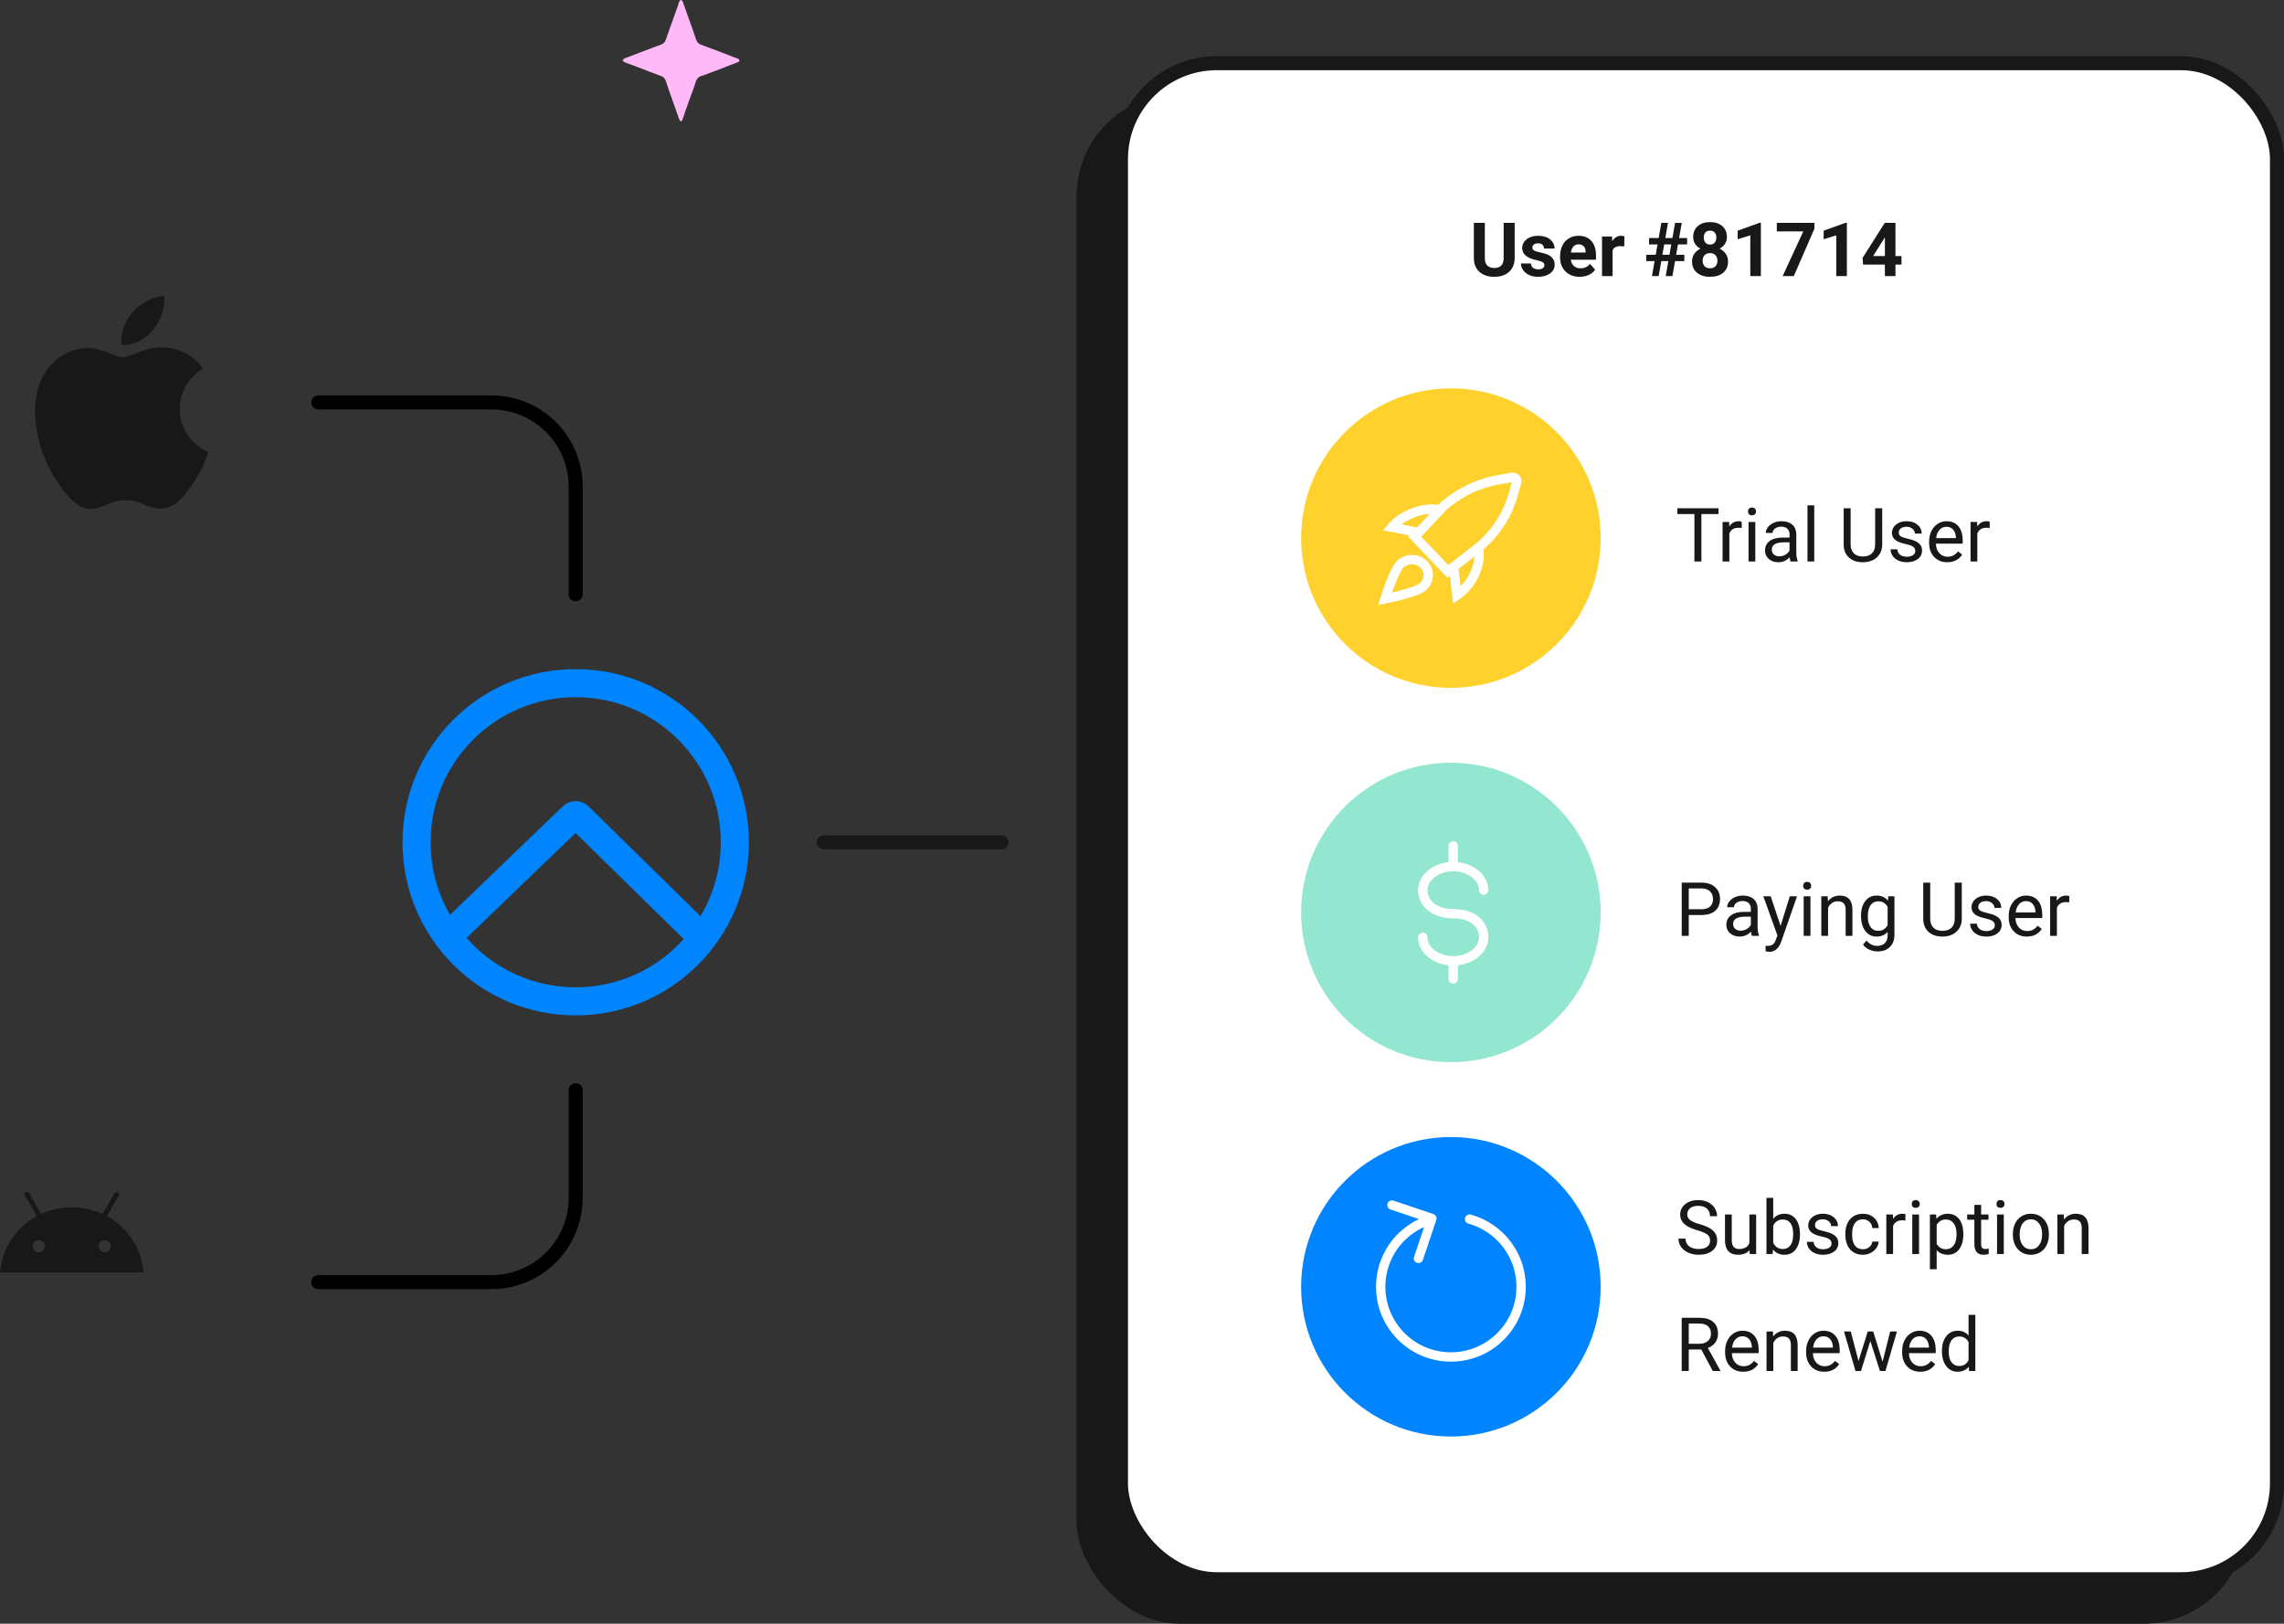 <svg width="488" height="347" viewBox="0 0 488 347" fill="none" xmlns="http://www.w3.org/2000/svg">
<rect x="0" y="0" width="488" height="347" fill="#333333" stroke="none"/>
<path d="M68 86H105C114.941 86 123 94.059 123 104V127" stroke="black" stroke-width="3" stroke-linecap="round"/>
<path d="M68 274H105C114.941 274 123 265.941 123 256V233" stroke="black" stroke-width="3" stroke-linecap="round"/>
<path d="M176 180H214" stroke="#181818" stroke-width="3" stroke-linecap="round"/>
<path d="M38.416 87.423C38.48 94.308 44.457 96.6 44.523 96.629C44.472 96.79 43.568 99.894 41.374 103.1C39.478 105.872 37.51 108.634 34.409 108.691C31.362 108.747 30.383 106.884 26.9 106.884C23.418 106.884 22.329 108.634 19.445 108.747C16.452 108.86 14.173 105.75 12.261 102.988C8.354 97.339 5.368 87.025 9.377 80.064C11.369 76.606 14.929 74.417 18.792 74.361C21.731 74.305 24.505 76.338 26.302 76.338C28.097 76.338 31.468 73.893 35.012 74.252C36.495 74.314 40.659 74.851 43.333 78.765C43.118 78.899 38.365 81.666 38.416 87.423V87.423ZM32.691 70.515C34.279 68.591 35.349 65.914 35.057 63.25C32.767 63.342 29.997 64.776 28.355 66.698C26.882 68.401 25.593 71.125 25.941 73.737C28.494 73.934 31.102 72.439 32.691 70.515" fill="#181818"/>
<g clip-path="url(#clip0)">
<path d="M22.831 259.889L25.377 255.475C25.52 255.227 25.433 254.913 25.19 254.769C24.946 254.625 24.628 254.709 24.488 254.956L21.909 259.427C19.941 258.528 17.726 258.026 15.344 258.026C12.962 258.026 10.747 258.528 8.78 259.427L6.201 254.956C6.057 254.709 5.743 254.625 5.496 254.769C5.248 254.913 5.165 255.227 5.309 255.475L7.854 259.889C3.464 262.27 0.491 266.717 0 271.924H30.689C30.197 266.717 27.224 262.27 22.831 259.889ZM8.299 267.61C7.587 267.61 7.012 267.031 7.012 266.322C7.012 265.61 7.59 265.035 8.299 265.035C9.01 265.035 9.585 265.614 9.585 266.322C9.588 267.031 9.01 267.61 8.299 267.61ZM22.387 267.61C21.675 267.61 21.1 267.031 21.1 266.322C21.1 265.61 21.678 265.035 22.387 265.035C23.098 265.035 23.673 265.614 23.673 266.322C23.676 267.031 23.098 267.61 22.387 267.61Z" fill="#181818"/>
</g>
<rect x="230" y="20" width="250" height="327" rx="22" fill="#181818"/>
<rect x="239.5" y="13.5" width="247" height="324" rx="20.5" fill="white" stroke="#181818" stroke-width="3"/>
<path d="M323.625 47.625V55.117C323.625 56.362 323.234 57.346 322.453 58.07C321.677 58.794 320.615 59.156 319.266 59.156C317.938 59.156 316.883 58.805 316.102 58.102C315.32 57.398 314.922 56.432 314.906 55.203V47.625H317.25V55.133C317.25 55.878 317.427 56.422 317.781 56.766C318.141 57.104 318.635 57.273 319.266 57.273C320.583 57.273 321.253 56.581 321.273 55.195V47.625H323.625ZM329.977 56.664C329.977 56.388 329.839 56.172 329.562 56.016C329.292 55.854 328.854 55.711 328.25 55.586C326.24 55.164 325.234 54.31 325.234 53.023C325.234 52.273 325.544 51.648 326.164 51.148C326.789 50.643 327.604 50.391 328.609 50.391C329.682 50.391 330.539 50.643 331.18 51.148C331.826 51.654 332.148 52.31 332.148 53.117H329.891C329.891 52.794 329.786 52.529 329.578 52.32C329.37 52.107 329.044 52 328.602 52C328.221 52 327.927 52.086 327.719 52.258C327.51 52.43 327.406 52.648 327.406 52.914C327.406 53.164 327.523 53.367 327.758 53.523C327.997 53.675 328.398 53.807 328.961 53.922C329.523 54.031 329.997 54.156 330.383 54.297C331.576 54.734 332.172 55.492 332.172 56.57C332.172 57.341 331.841 57.966 331.18 58.445C330.518 58.919 329.664 59.156 328.617 59.156C327.909 59.156 327.279 59.031 326.727 58.781C326.18 58.526 325.75 58.18 325.438 57.742C325.125 57.3 324.969 56.823 324.969 56.312H327.109C327.13 56.714 327.279 57.021 327.555 57.234C327.831 57.448 328.201 57.555 328.664 57.555C329.096 57.555 329.422 57.474 329.641 57.312C329.865 57.146 329.977 56.93 329.977 56.664ZM337.523 59.156C336.284 59.156 335.273 58.776 334.492 58.016C333.716 57.255 333.328 56.242 333.328 54.977V54.758C333.328 53.909 333.492 53.151 333.82 52.484C334.148 51.812 334.612 51.297 335.211 50.938C335.815 50.573 336.503 50.391 337.273 50.391C338.43 50.391 339.339 50.755 340 51.484C340.667 52.214 341 53.247 341 54.586V55.508H335.617C335.69 56.06 335.909 56.503 336.273 56.836C336.643 57.169 337.109 57.336 337.672 57.336C338.542 57.336 339.221 57.021 339.711 56.391L340.82 57.633C340.482 58.112 340.023 58.487 339.445 58.758C338.867 59.023 338.227 59.156 337.523 59.156ZM337.266 52.219C336.818 52.219 336.453 52.37 336.172 52.672C335.896 52.974 335.719 53.406 335.641 53.969H338.781V53.789C338.771 53.289 338.635 52.904 338.375 52.633C338.115 52.357 337.745 52.219 337.266 52.219ZM347.039 52.664C346.732 52.622 346.461 52.602 346.227 52.602C345.372 52.602 344.812 52.891 344.547 53.469V59H342.289V50.547H344.422L344.484 51.555C344.938 50.779 345.565 50.391 346.367 50.391C346.617 50.391 346.852 50.425 347.07 50.492L347.039 52.664ZM356.461 55.797H354.953L354.391 59H352.961L353.523 55.797H351.75V54.453H353.758L354.148 52.234H352.336V50.875H354.391L354.961 47.625H356.383L355.812 50.875H357.328L357.898 47.625H359.328L358.758 50.875H360.469V52.234H358.516L358.125 54.453H359.875V55.797H357.891L357.328 59H355.898L356.461 55.797ZM355.188 54.453H356.695L357.086 52.234H355.57L355.188 54.453ZM368.969 50.648C368.969 51.2 368.831 51.69 368.555 52.117C368.279 52.544 367.898 52.885 367.414 53.141C367.966 53.406 368.404 53.773 368.727 54.242C369.049 54.706 369.211 55.253 369.211 55.883C369.211 56.893 368.867 57.693 368.18 58.281C367.492 58.865 366.557 59.156 365.375 59.156C364.193 59.156 363.255 58.862 362.562 58.273C361.87 57.685 361.523 56.888 361.523 55.883C361.523 55.253 361.685 54.703 362.008 54.234C362.331 53.766 362.766 53.401 363.312 53.141C362.828 52.885 362.448 52.544 362.172 52.117C361.901 51.69 361.766 51.2 361.766 50.648C361.766 49.68 362.089 48.909 362.734 48.336C363.38 47.758 364.258 47.469 365.367 47.469C366.471 47.469 367.346 47.755 367.992 48.328C368.643 48.896 368.969 49.669 368.969 50.648ZM366.945 55.719C366.945 55.224 366.802 54.828 366.516 54.531C366.229 54.234 365.844 54.086 365.359 54.086C364.88 54.086 364.497 54.234 364.211 54.531C363.924 54.823 363.781 55.219 363.781 55.719C363.781 56.203 363.922 56.594 364.203 56.891C364.484 57.188 364.875 57.336 365.375 57.336C365.865 57.336 366.247 57.193 366.523 56.906C366.805 56.62 366.945 56.224 366.945 55.719ZM366.711 50.758C366.711 50.315 366.594 49.961 366.359 49.695C366.125 49.425 365.794 49.289 365.367 49.289C364.945 49.289 364.617 49.419 364.383 49.68C364.148 49.94 364.031 50.3 364.031 50.758C364.031 51.211 364.148 51.575 364.383 51.852C364.617 52.128 364.948 52.266 365.375 52.266C365.802 52.266 366.13 52.128 366.359 51.852C366.594 51.575 366.711 51.211 366.711 50.758ZM376.227 59H373.969V50.297L371.273 51.133V49.297L375.984 47.609H376.227V59ZM387.664 48.891L383.266 59H380.883L385.289 49.453H379.633V47.625H387.664V48.891ZM394.602 59H392.344V50.297L389.648 51.133V49.297L394.359 47.609H394.602V59ZM404.984 54.719H406.273V56.539H404.984V59H402.727V56.539H398.062L397.961 55.117L402.703 47.625H404.984V54.719ZM400.211 54.719H402.727V50.703L402.578 50.961L400.211 54.719Z" fill="#181818"/>
<path d="M367.18 109.859H363.523V120H362.031V109.859H358.383V108.625H367.18V109.859ZM372.133 112.844C371.914 112.807 371.677 112.789 371.422 112.789C370.474 112.789 369.831 113.193 369.492 114V120H368.047V111.547H369.453L369.477 112.523C369.951 111.768 370.622 111.391 371.492 111.391C371.773 111.391 371.987 111.427 372.133 111.5V112.844ZM375.039 120H373.594V111.547H375.039V120ZM373.477 109.305C373.477 109.07 373.547 108.872 373.688 108.711C373.833 108.549 374.047 108.469 374.328 108.469C374.609 108.469 374.823 108.549 374.969 108.711C375.115 108.872 375.188 109.07 375.188 109.305C375.188 109.539 375.115 109.734 374.969 109.891C374.823 110.047 374.609 110.125 374.328 110.125C374.047 110.125 373.833 110.047 373.688 109.891C373.547 109.734 373.477 109.539 373.477 109.305ZM382.578 120C382.495 119.833 382.427 119.536 382.375 119.109C381.703 119.807 380.901 120.156 379.969 120.156C379.135 120.156 378.451 119.922 377.914 119.453C377.383 118.979 377.117 118.38 377.117 117.656C377.117 116.776 377.451 116.094 378.117 115.609C378.789 115.12 379.732 114.875 380.945 114.875H382.352V114.211C382.352 113.706 382.201 113.305 381.898 113.008C381.596 112.706 381.151 112.555 380.562 112.555C380.047 112.555 379.615 112.685 379.266 112.945C378.917 113.206 378.742 113.521 378.742 113.891H377.289C377.289 113.469 377.438 113.062 377.734 112.672C378.036 112.276 378.443 111.964 378.953 111.734C379.469 111.505 380.034 111.391 380.648 111.391C381.622 111.391 382.385 111.635 382.938 112.125C383.49 112.609 383.776 113.279 383.797 114.133V118.023C383.797 118.799 383.896 119.417 384.094 119.875V120H382.578ZM380.18 118.898C380.633 118.898 381.062 118.781 381.469 118.547C381.875 118.312 382.169 118.008 382.352 117.633V115.898H381.219C379.448 115.898 378.562 116.417 378.562 117.453C378.562 117.906 378.714 118.26 379.016 118.516C379.318 118.771 379.706 118.898 380.18 118.898ZM387.633 120H386.188V108H387.633V120ZM402.156 108.625V116.359C402.151 117.432 401.812 118.31 401.141 118.992C400.474 119.674 399.568 120.057 398.422 120.141L398.023 120.156C396.779 120.156 395.786 119.82 395.047 119.148C394.307 118.477 393.932 117.552 393.922 116.375V108.625H395.406V116.328C395.406 117.151 395.633 117.792 396.086 118.25C396.539 118.703 397.185 118.93 398.023 118.93C398.872 118.93 399.521 118.703 399.969 118.25C400.422 117.797 400.648 117.159 400.648 116.336V108.625H402.156ZM409.219 117.758C409.219 117.367 409.07 117.065 408.773 116.852C408.482 116.633 407.969 116.445 407.234 116.289C406.505 116.133 405.924 115.945 405.492 115.727C405.065 115.508 404.747 115.247 404.539 114.945C404.336 114.643 404.234 114.284 404.234 113.867C404.234 113.174 404.526 112.589 405.109 112.109C405.698 111.63 406.448 111.391 407.359 111.391C408.318 111.391 409.094 111.638 409.688 112.133C410.286 112.628 410.586 113.26 410.586 114.031H409.133C409.133 113.635 408.964 113.294 408.625 113.008C408.292 112.721 407.87 112.578 407.359 112.578C406.833 112.578 406.422 112.693 406.125 112.922C405.828 113.151 405.68 113.451 405.68 113.82C405.68 114.169 405.818 114.432 406.094 114.609C406.37 114.786 406.867 114.956 407.586 115.117C408.31 115.279 408.896 115.471 409.344 115.695C409.792 115.919 410.122 116.19 410.336 116.508C410.555 116.82 410.664 117.203 410.664 117.656C410.664 118.411 410.362 119.018 409.758 119.477C409.154 119.93 408.37 120.156 407.406 120.156C406.729 120.156 406.13 120.036 405.609 119.797C405.089 119.557 404.68 119.224 404.383 118.797C404.091 118.365 403.945 117.898 403.945 117.398H405.391C405.417 117.883 405.609 118.268 405.969 118.555C406.333 118.836 406.812 118.977 407.406 118.977C407.953 118.977 408.391 118.867 408.719 118.648C409.052 118.424 409.219 118.128 409.219 117.758ZM416.055 120.156C414.909 120.156 413.977 119.781 413.258 119.031C412.539 118.276 412.18 117.268 412.18 116.008V115.742C412.18 114.904 412.339 114.156 412.656 113.5C412.979 112.839 413.427 112.323 414 111.953C414.578 111.578 415.203 111.391 415.875 111.391C416.974 111.391 417.828 111.753 418.438 112.477C419.047 113.201 419.352 114.237 419.352 115.586V116.188H413.625C413.646 117.021 413.888 117.695 414.352 118.211C414.82 118.721 415.414 118.977 416.133 118.977C416.643 118.977 417.076 118.872 417.43 118.664C417.784 118.456 418.094 118.18 418.359 117.836L419.242 118.523C418.534 119.612 417.471 120.156 416.055 120.156ZM415.875 112.578C415.292 112.578 414.802 112.792 414.406 113.219C414.01 113.641 413.766 114.234 413.672 115H417.906V114.891C417.865 114.156 417.667 113.589 417.312 113.188C416.958 112.781 416.479 112.578 415.875 112.578ZM425.117 112.844C424.898 112.807 424.661 112.789 424.406 112.789C423.458 112.789 422.815 113.193 422.477 114V120H421.031V111.547H422.438L422.461 112.523C422.935 111.768 423.607 111.391 424.477 111.391C424.758 111.391 424.971 111.427 425.117 111.5V112.844Z" fill="#181818"/>
<path d="M360.82 195.547V200H359.32V188.625H363.516C364.76 188.625 365.734 188.943 366.438 189.578C367.146 190.214 367.5 191.055 367.5 192.102C367.5 193.206 367.154 194.057 366.461 194.656C365.773 195.25 364.786 195.547 363.5 195.547H360.82ZM360.82 194.32H363.516C364.318 194.32 364.932 194.133 365.359 193.758C365.786 193.378 366 192.831 366 192.117C366 191.44 365.786 190.898 365.359 190.492C364.932 190.086 364.346 189.875 363.602 189.859H360.82V194.32ZM374.312 200C374.229 199.833 374.161 199.536 374.109 199.109C373.438 199.807 372.635 200.156 371.703 200.156C370.87 200.156 370.185 199.922 369.648 199.453C369.117 198.979 368.852 198.38 368.852 197.656C368.852 196.776 369.185 196.094 369.852 195.609C370.523 195.12 371.466 194.875 372.68 194.875H374.086V194.211C374.086 193.706 373.935 193.305 373.633 193.008C373.331 192.706 372.885 192.555 372.297 192.555C371.781 192.555 371.349 192.685 371 192.945C370.651 193.206 370.477 193.521 370.477 193.891H369.023C369.023 193.469 369.172 193.062 369.469 192.672C369.771 192.276 370.177 191.964 370.688 191.734C371.203 191.505 371.768 191.391 372.383 191.391C373.357 191.391 374.12 191.635 374.672 192.125C375.224 192.609 375.51 193.279 375.531 194.133V198.023C375.531 198.799 375.63 199.417 375.828 199.875V200H374.312ZM371.914 198.898C372.367 198.898 372.797 198.781 373.203 198.547C373.609 198.312 373.904 198.008 374.086 197.633V195.898H372.953C371.182 195.898 370.297 196.417 370.297 197.453C370.297 197.906 370.448 198.26 370.75 198.516C371.052 198.771 371.44 198.898 371.914 198.898ZM380.438 197.883L382.406 191.547H383.953L380.555 201.305C380.029 202.711 379.193 203.414 378.047 203.414L377.773 203.391L377.234 203.289V202.117L377.625 202.148C378.115 202.148 378.495 202.049 378.766 201.852C379.042 201.654 379.268 201.292 379.445 200.766L379.766 199.906L376.75 191.547H378.328L380.438 197.883ZM386.82 200H385.375V191.547H386.82V200ZM385.258 189.305C385.258 189.07 385.328 188.872 385.469 188.711C385.615 188.549 385.828 188.469 386.109 188.469C386.391 188.469 386.604 188.549 386.75 188.711C386.896 188.872 386.969 189.07 386.969 189.305C386.969 189.539 386.896 189.734 386.75 189.891C386.604 190.047 386.391 190.125 386.109 190.125C385.828 190.125 385.615 190.047 385.469 189.891C385.328 189.734 385.258 189.539 385.258 189.305ZM390.508 191.547L390.555 192.609C391.201 191.797 392.044 191.391 393.086 191.391C394.872 191.391 395.773 192.398 395.789 194.414V200H394.344V194.406C394.339 193.797 394.198 193.346 393.922 193.055C393.651 192.763 393.227 192.617 392.648 192.617C392.18 192.617 391.768 192.742 391.414 192.992C391.06 193.242 390.784 193.57 390.586 193.977V200H389.141V191.547H390.508ZM397.625 195.703C397.625 194.385 397.93 193.339 398.539 192.562C399.148 191.781 399.956 191.391 400.961 191.391C401.992 191.391 402.797 191.755 403.375 192.484L403.445 191.547H404.766V199.797C404.766 200.891 404.44 201.753 403.789 202.383C403.143 203.013 402.273 203.328 401.18 203.328C400.57 203.328 399.974 203.198 399.391 202.938C398.807 202.677 398.362 202.32 398.055 201.867L398.805 201C399.424 201.766 400.182 202.148 401.078 202.148C401.781 202.148 402.328 201.951 402.719 201.555C403.115 201.159 403.312 200.602 403.312 199.883V199.156C402.734 199.823 401.945 200.156 400.945 200.156C399.956 200.156 399.154 199.758 398.539 198.961C397.93 198.164 397.625 197.078 397.625 195.703ZM399.078 195.867C399.078 196.82 399.273 197.57 399.664 198.117C400.055 198.659 400.602 198.93 401.305 198.93C402.216 198.93 402.885 198.516 403.312 197.688V193.828C402.87 193.021 402.206 192.617 401.32 192.617C400.617 192.617 400.068 192.891 399.672 193.438C399.276 193.984 399.078 194.794 399.078 195.867ZM419.156 188.625V196.359C419.151 197.432 418.812 198.31 418.141 198.992C417.474 199.674 416.568 200.057 415.422 200.141L415.023 200.156C413.779 200.156 412.786 199.82 412.047 199.148C411.307 198.477 410.932 197.552 410.922 196.375V188.625H412.406V196.328C412.406 197.151 412.633 197.792 413.086 198.25C413.539 198.703 414.185 198.93 415.023 198.93C415.872 198.93 416.521 198.703 416.969 198.25C417.422 197.797 417.648 197.159 417.648 196.336V188.625H419.156ZM426.219 197.758C426.219 197.367 426.07 197.065 425.773 196.852C425.482 196.633 424.969 196.445 424.234 196.289C423.505 196.133 422.924 195.945 422.492 195.727C422.065 195.508 421.747 195.247 421.539 194.945C421.336 194.643 421.234 194.284 421.234 193.867C421.234 193.174 421.526 192.589 422.109 192.109C422.698 191.63 423.448 191.391 424.359 191.391C425.318 191.391 426.094 191.638 426.688 192.133C427.286 192.628 427.586 193.26 427.586 194.031H426.133C426.133 193.635 425.964 193.294 425.625 193.008C425.292 192.721 424.87 192.578 424.359 192.578C423.833 192.578 423.422 192.693 423.125 192.922C422.828 193.151 422.68 193.451 422.68 193.82C422.68 194.169 422.818 194.432 423.094 194.609C423.37 194.786 423.867 194.956 424.586 195.117C425.31 195.279 425.896 195.471 426.344 195.695C426.792 195.919 427.122 196.19 427.336 196.508C427.555 196.82 427.664 197.203 427.664 197.656C427.664 198.411 427.362 199.018 426.758 199.477C426.154 199.93 425.37 200.156 424.406 200.156C423.729 200.156 423.13 200.036 422.609 199.797C422.089 199.557 421.68 199.224 421.383 198.797C421.091 198.365 420.945 197.898 420.945 197.398H422.391C422.417 197.883 422.609 198.268 422.969 198.555C423.333 198.836 423.812 198.977 424.406 198.977C424.953 198.977 425.391 198.867 425.719 198.648C426.052 198.424 426.219 198.128 426.219 197.758ZM433.055 200.156C431.909 200.156 430.977 199.781 430.258 199.031C429.539 198.276 429.18 197.268 429.18 196.008V195.742C429.18 194.904 429.339 194.156 429.656 193.5C429.979 192.839 430.427 192.323 431 191.953C431.578 191.578 432.203 191.391 432.875 191.391C433.974 191.391 434.828 191.753 435.438 192.477C436.047 193.201 436.352 194.237 436.352 195.586V196.188H430.625C430.646 197.021 430.888 197.695 431.352 198.211C431.82 198.721 432.414 198.977 433.133 198.977C433.643 198.977 434.076 198.872 434.43 198.664C434.784 198.456 435.094 198.18 435.359 197.836L436.242 198.523C435.534 199.612 434.471 200.156 433.055 200.156ZM432.875 192.578C432.292 192.578 431.802 192.792 431.406 193.219C431.01 193.641 430.766 194.234 430.672 195H434.906V194.891C434.865 194.156 434.667 193.589 434.312 193.188C433.958 192.781 433.479 192.578 432.875 192.578ZM442.117 192.844C441.898 192.807 441.661 192.789 441.406 192.789C440.458 192.789 439.815 193.193 439.477 194V200H438.031V191.547H439.438L439.461 192.523C439.935 191.768 440.607 191.391 441.477 191.391C441.758 191.391 441.971 191.427 442.117 191.5V192.844Z" fill="#181818"/>
<path d="M362.672 262.93C361.385 262.56 360.448 262.107 359.859 261.57C359.276 261.029 358.984 260.362 358.984 259.57C358.984 258.674 359.341 257.935 360.055 257.352C360.773 256.763 361.706 256.469 362.852 256.469C363.633 256.469 364.328 256.62 364.938 256.922C365.552 257.224 366.026 257.641 366.359 258.172C366.698 258.703 366.867 259.284 366.867 259.914H365.359C365.359 259.227 365.141 258.688 364.703 258.297C364.266 257.901 363.648 257.703 362.852 257.703C362.112 257.703 361.534 257.867 361.117 258.195C360.706 258.518 360.5 258.969 360.5 259.547C360.5 260.01 360.695 260.404 361.086 260.727C361.482 261.044 362.151 261.336 363.094 261.602C364.042 261.867 364.781 262.161 365.312 262.484C365.849 262.802 366.245 263.174 366.5 263.602C366.76 264.029 366.891 264.531 366.891 265.109C366.891 266.031 366.531 266.771 365.812 267.328C365.094 267.88 364.133 268.156 362.93 268.156C362.148 268.156 361.419 268.008 360.742 267.711C360.065 267.409 359.542 266.997 359.172 266.477C358.807 265.956 358.625 265.365 358.625 264.703H360.133C360.133 265.391 360.385 265.935 360.891 266.336C361.401 266.732 362.081 266.93 362.93 266.93C363.721 266.93 364.328 266.768 364.75 266.445C365.172 266.122 365.383 265.682 365.383 265.125C365.383 264.568 365.188 264.138 364.797 263.836C364.406 263.529 363.698 263.227 362.672 262.93ZM373.812 267.164C373.25 267.826 372.424 268.156 371.336 268.156C370.435 268.156 369.747 267.896 369.273 267.375C368.805 266.849 368.568 266.073 368.562 265.047V259.547H370.008V265.008C370.008 266.289 370.529 266.93 371.57 266.93C372.674 266.93 373.409 266.518 373.773 265.695V259.547H375.219V268H373.844L373.812 267.164ZM384.578 263.867C384.578 265.159 384.281 266.198 383.688 266.984C383.094 267.766 382.297 268.156 381.297 268.156C380.229 268.156 379.404 267.779 378.82 267.023L378.75 268H377.422V256H378.867V260.477C379.451 259.753 380.255 259.391 381.281 259.391C382.307 259.391 383.112 259.779 383.695 260.555C384.284 261.331 384.578 262.393 384.578 263.742V263.867ZM383.133 263.703C383.133 262.719 382.943 261.958 382.562 261.422C382.182 260.885 381.635 260.617 380.922 260.617C379.969 260.617 379.284 261.06 378.867 261.945V265.602C379.31 266.487 380 266.93 380.938 266.93C381.63 266.93 382.169 266.661 382.555 266.125C382.94 265.589 383.133 264.781 383.133 263.703ZM391.328 265.758C391.328 265.367 391.18 265.065 390.883 264.852C390.591 264.633 390.078 264.445 389.344 264.289C388.615 264.133 388.034 263.945 387.602 263.727C387.174 263.508 386.857 263.247 386.648 262.945C386.445 262.643 386.344 262.284 386.344 261.867C386.344 261.174 386.635 260.589 387.219 260.109C387.807 259.63 388.557 259.391 389.469 259.391C390.427 259.391 391.203 259.638 391.797 260.133C392.396 260.628 392.695 261.26 392.695 262.031H391.242C391.242 261.635 391.073 261.294 390.734 261.008C390.401 260.721 389.979 260.578 389.469 260.578C388.943 260.578 388.531 260.693 388.234 260.922C387.938 261.151 387.789 261.451 387.789 261.82C387.789 262.169 387.927 262.432 388.203 262.609C388.479 262.786 388.977 262.956 389.695 263.117C390.419 263.279 391.005 263.471 391.453 263.695C391.901 263.919 392.232 264.19 392.445 264.508C392.664 264.82 392.773 265.203 392.773 265.656C392.773 266.411 392.471 267.018 391.867 267.477C391.263 267.93 390.479 268.156 389.516 268.156C388.839 268.156 388.24 268.036 387.719 267.797C387.198 267.557 386.789 267.224 386.492 266.797C386.201 266.365 386.055 265.898 386.055 265.398H387.5C387.526 265.883 387.719 266.268 388.078 266.555C388.443 266.836 388.922 266.977 389.516 266.977C390.062 266.977 390.5 266.867 390.828 266.648C391.161 266.424 391.328 266.128 391.328 265.758ZM398.047 266.977C398.562 266.977 399.013 266.82 399.398 266.508C399.784 266.195 399.997 265.805 400.039 265.336H401.406C401.38 265.82 401.214 266.281 400.906 266.719C400.599 267.156 400.188 267.505 399.672 267.766C399.161 268.026 398.62 268.156 398.047 268.156C396.896 268.156 395.979 267.773 395.297 267.008C394.62 266.237 394.281 265.185 394.281 263.852V263.609C394.281 262.786 394.432 262.055 394.734 261.414C395.036 260.773 395.469 260.276 396.031 259.922C396.599 259.568 397.268 259.391 398.039 259.391C398.987 259.391 399.773 259.674 400.398 260.242C401.029 260.81 401.365 261.547 401.406 262.453H400.039C399.997 261.906 399.789 261.458 399.414 261.109C399.044 260.755 398.586 260.578 398.039 260.578C397.305 260.578 396.734 260.844 396.328 261.375C395.927 261.901 395.727 262.664 395.727 263.664V263.938C395.727 264.911 395.927 265.661 396.328 266.188C396.729 266.714 397.302 266.977 398.047 266.977ZM407.117 260.844C406.898 260.807 406.661 260.789 406.406 260.789C405.458 260.789 404.815 261.193 404.477 262V268H403.031V259.547H404.438L404.461 260.523C404.935 259.768 405.607 259.391 406.477 259.391C406.758 259.391 406.971 259.427 407.117 259.5V260.844ZM410.023 268H408.578V259.547H410.023V268ZM408.461 257.305C408.461 257.07 408.531 256.872 408.672 256.711C408.818 256.549 409.031 256.469 409.312 256.469C409.594 256.469 409.807 256.549 409.953 256.711C410.099 256.872 410.172 257.07 410.172 257.305C410.172 257.539 410.099 257.734 409.953 257.891C409.807 258.047 409.594 258.125 409.312 258.125C409.031 258.125 408.818 258.047 408.672 257.891C408.531 257.734 408.461 257.539 408.461 257.305ZM419.484 263.867C419.484 265.154 419.19 266.19 418.602 266.977C418.013 267.763 417.216 268.156 416.211 268.156C415.185 268.156 414.378 267.831 413.789 267.18V271.25H412.344V259.547H413.664L413.734 260.484C414.323 259.755 415.141 259.391 416.188 259.391C417.203 259.391 418.005 259.773 418.594 260.539C419.188 261.305 419.484 262.37 419.484 263.734V263.867ZM418.039 263.703C418.039 262.75 417.836 261.997 417.43 261.445C417.023 260.893 416.466 260.617 415.758 260.617C414.883 260.617 414.227 261.005 413.789 261.781V265.82C414.221 266.591 414.883 266.977 415.773 266.977C416.466 266.977 417.016 266.703 417.422 266.156C417.833 265.604 418.039 264.786 418.039 263.703ZM423.289 257.5V259.547H424.867V260.664H423.289V265.906C423.289 266.245 423.359 266.5 423.5 266.672C423.641 266.839 423.88 266.922 424.219 266.922C424.385 266.922 424.615 266.891 424.906 266.828V268C424.526 268.104 424.156 268.156 423.797 268.156C423.151 268.156 422.664 267.961 422.336 267.57C422.008 267.18 421.844 266.625 421.844 265.906V260.664H420.305V259.547H421.844V257.5H423.289ZM428.133 268H426.688V259.547H428.133V268ZM426.57 257.305C426.57 257.07 426.641 256.872 426.781 256.711C426.927 256.549 427.141 256.469 427.422 256.469C427.703 256.469 427.917 256.549 428.062 256.711C428.208 256.872 428.281 257.07 428.281 257.305C428.281 257.539 428.208 257.734 428.062 257.891C427.917 258.047 427.703 258.125 427.422 258.125C427.141 258.125 426.927 258.047 426.781 257.891C426.641 257.734 426.57 257.539 426.57 257.305ZM430.07 263.695C430.07 262.867 430.232 262.122 430.555 261.461C430.883 260.799 431.336 260.289 431.914 259.93C432.497 259.57 433.161 259.391 433.906 259.391C435.057 259.391 435.987 259.789 436.695 260.586C437.409 261.383 437.766 262.443 437.766 263.766V263.867C437.766 264.69 437.607 265.43 437.289 266.086C436.977 266.737 436.526 267.245 435.938 267.609C435.354 267.974 434.682 268.156 433.922 268.156C432.776 268.156 431.846 267.758 431.133 266.961C430.424 266.164 430.07 265.109 430.07 263.797V263.695ZM431.523 263.867C431.523 264.805 431.74 265.557 432.172 266.125C432.609 266.693 433.193 266.977 433.922 266.977C434.656 266.977 435.24 266.69 435.672 266.117C436.104 265.539 436.32 264.732 436.32 263.695C436.32 262.768 436.099 262.018 435.656 261.445C435.219 260.867 434.635 260.578 433.906 260.578C433.193 260.578 432.617 260.862 432.18 261.43C431.742 261.997 431.523 262.81 431.523 263.867ZM440.945 259.547L440.992 260.609C441.638 259.797 442.482 259.391 443.523 259.391C445.31 259.391 446.211 260.398 446.227 262.414V268H444.781V262.406C444.776 261.797 444.635 261.346 444.359 261.055C444.089 260.763 443.664 260.617 443.086 260.617C442.617 260.617 442.206 260.742 441.852 260.992C441.497 261.242 441.221 261.57 441.023 261.977V268H439.578V259.547H440.945ZM363.492 288.398H360.82V293H359.312V281.625H363.078C364.359 281.625 365.344 281.917 366.031 282.5C366.724 283.083 367.07 283.932 367.07 285.047C367.07 285.755 366.878 286.372 366.492 286.898C366.112 287.424 365.581 287.818 364.898 288.078L367.57 292.906V293H365.961L363.492 288.398ZM360.82 287.172H363.125C363.87 287.172 364.461 286.979 364.898 286.594C365.341 286.208 365.562 285.693 365.562 285.047C365.562 284.344 365.352 283.805 364.93 283.43C364.513 283.055 363.909 282.865 363.117 282.859H360.82V287.172ZM372.461 293.156C371.315 293.156 370.383 292.781 369.664 292.031C368.945 291.276 368.586 290.268 368.586 289.008V288.742C368.586 287.904 368.745 287.156 369.062 286.5C369.385 285.839 369.833 285.323 370.406 284.953C370.984 284.578 371.609 284.391 372.281 284.391C373.38 284.391 374.234 284.753 374.844 285.477C375.453 286.201 375.758 287.237 375.758 288.586V289.188H370.031C370.052 290.021 370.294 290.695 370.758 291.211C371.227 291.721 371.82 291.977 372.539 291.977C373.049 291.977 373.482 291.872 373.836 291.664C374.19 291.456 374.5 291.18 374.766 290.836L375.648 291.523C374.94 292.612 373.878 293.156 372.461 293.156ZM372.281 285.578C371.698 285.578 371.208 285.792 370.812 286.219C370.417 286.641 370.172 287.234 370.078 288H374.312V287.891C374.271 287.156 374.073 286.589 373.719 286.188C373.365 285.781 372.885 285.578 372.281 285.578ZM378.805 284.547L378.852 285.609C379.497 284.797 380.341 284.391 381.383 284.391C383.169 284.391 384.07 285.398 384.086 287.414V293H382.641V287.406C382.635 286.797 382.495 286.346 382.219 286.055C381.948 285.763 381.523 285.617 380.945 285.617C380.477 285.617 380.065 285.742 379.711 285.992C379.357 286.242 379.081 286.57 378.883 286.977V293H377.438V284.547H378.805ZM389.773 293.156C388.628 293.156 387.695 292.781 386.977 292.031C386.258 291.276 385.898 290.268 385.898 289.008V288.742C385.898 287.904 386.057 287.156 386.375 286.5C386.698 285.839 387.146 285.323 387.719 284.953C388.297 284.578 388.922 284.391 389.594 284.391C390.693 284.391 391.547 284.753 392.156 285.477C392.766 286.201 393.07 287.237 393.07 288.586V289.188H387.344C387.365 290.021 387.607 290.695 388.07 291.211C388.539 291.721 389.133 291.977 389.852 291.977C390.362 291.977 390.794 291.872 391.148 291.664C391.503 291.456 391.812 291.18 392.078 290.836L392.961 291.523C392.253 292.612 391.19 293.156 389.773 293.156ZM389.594 285.578C389.01 285.578 388.521 285.792 388.125 286.219C387.729 286.641 387.484 287.234 387.391 288H391.625V287.891C391.583 287.156 391.385 286.589 391.031 286.188C390.677 285.781 390.198 285.578 389.594 285.578ZM402.234 291.008L403.859 284.547H405.305L402.844 293H401.672L399.617 286.594L397.617 293H396.445L393.992 284.547H395.43L397.094 290.875L399.062 284.547H400.227L402.234 291.008ZM410.289 293.156C409.143 293.156 408.211 292.781 407.492 292.031C406.773 291.276 406.414 290.268 406.414 289.008V288.742C406.414 287.904 406.573 287.156 406.891 286.5C407.214 285.839 407.661 285.323 408.234 284.953C408.812 284.578 409.438 284.391 410.109 284.391C411.208 284.391 412.062 284.753 412.672 285.477C413.281 286.201 413.586 287.237 413.586 288.586V289.188H407.859C407.88 290.021 408.122 290.695 408.586 291.211C409.055 291.721 409.648 291.977 410.367 291.977C410.878 291.977 411.31 291.872 411.664 291.664C412.018 291.456 412.328 291.18 412.594 290.836L413.477 291.523C412.768 292.612 411.706 293.156 410.289 293.156ZM410.109 285.578C409.526 285.578 409.036 285.792 408.641 286.219C408.245 286.641 408 287.234 407.906 288H412.141V287.891C412.099 287.156 411.901 286.589 411.547 286.188C411.193 285.781 410.714 285.578 410.109 285.578ZM414.914 288.703C414.914 287.406 415.221 286.365 415.836 285.578C416.451 284.786 417.255 284.391 418.25 284.391C419.24 284.391 420.023 284.729 420.602 285.406V281H422.047V293H420.719L420.648 292.094C420.07 292.802 419.266 293.156 418.234 293.156C417.255 293.156 416.456 292.755 415.836 291.953C415.221 291.151 414.914 290.104 414.914 288.812V288.703ZM416.359 288.867C416.359 289.826 416.557 290.576 416.953 291.117C417.349 291.659 417.896 291.93 418.594 291.93C419.51 291.93 420.18 291.518 420.602 290.695V286.812C420.169 286.016 419.505 285.617 418.609 285.617C417.901 285.617 417.349 285.891 416.953 286.438C416.557 286.984 416.359 287.794 416.359 288.867Z" fill="#181818"/>
<circle cx="310" cy="115" r="32" fill="#FFD12D"/>
<path fill-rule="evenodd" clip-rule="evenodd" d="M320.69 103.462L323.015 103.042L322.395 105.248L322.392 105.259C321.321 109.242 319.074 112.84 315.948 115.655L315.936 115.667L315.924 115.678C315.756 115.84 315.715 115.876 315.649 115.918L315.61 115.943L310.092 120.265C309.996 120.318 309.91 120.386 309.837 120.465L309.442 120.774L303.658 114.693L308.274 109.782C308.375 109.709 308.462 109.617 308.53 109.509L308.687 109.342L308.693 109.336C309.04 108.953 309.363 108.646 309.715 108.391L309.74 108.373L309.764 108.354C312.888 105.786 316.628 104.107 320.679 103.464L320.69 103.462ZM307.306 107.889C307.673 107.493 308.064 107.12 308.517 106.789C311.912 104.007 315.969 102.188 320.355 101.49L322.922 101.026L322.931 101.025C324.276 100.809 325.379 102.027 325.015 103.315L325.015 103.316L324.322 105.784C323.147 110.146 320.692 114.07 317.3 117.13L317.292 117.137C317.191 117.234 317.081 117.341 316.944 117.448C317.249 119.557 316.705 122.101 315.274 124.401C314.352 125.9 313.131 127.199 311.817 128.063L310.459 128.955L309.784 123.047L309.244 123.469L300.906 114.701L301.155 114.436L295.502 113.346L296.596 112.043C297.619 110.824 299.032 109.816 300.682 109.047C302.916 107.996 305.294 107.601 307.306 107.889ZM305.501 109.812C304.265 109.882 302.891 110.218 301.532 110.858L301.528 110.86C300.755 111.219 300.067 111.628 299.471 112.074L302.776 112.711L305.501 109.812ZM311.631 121.6L312.053 125.289C312.607 124.731 313.127 124.075 313.572 123.352L313.575 123.347C314.505 121.853 314.955 120.298 315.018 118.947L311.631 121.6ZM303.54 121.371C302.586 120.378 300.996 120.324 299.937 121.231C299.744 121.396 299.429 121.853 299.044 122.619C298.682 123.341 298.319 124.209 297.994 125.058C297.778 125.619 297.582 126.165 297.417 126.644C297.937 126.521 298.537 126.374 299.156 126.209C300.062 125.968 300.995 125.693 301.781 125.407C302.602 125.109 303.124 124.846 303.336 124.668C304.385 123.725 304.45 122.319 303.54 121.371ZM294.96 127.707C294.96 127.707 294.96 127.708 295.916 128L294.96 127.707ZM296.115 128.98L296.136 128.976L296.194 128.964C296.244 128.954 296.318 128.938 296.412 128.918C296.599 128.879 296.868 128.821 297.195 128.747C297.848 128.6 298.735 128.391 299.671 128.142C300.603 127.893 301.599 127.601 302.464 127.287C303.283 126.989 304.129 126.622 304.644 126.181L304.652 126.175L304.659 126.168C306.491 124.533 306.744 121.82 304.982 119.986C303.262 118.194 300.465 118.145 298.636 119.713C298.106 120.166 297.639 120.96 297.257 121.722C296.852 122.527 296.463 123.464 296.126 124.342C295.788 125.224 295.497 126.064 295.291 126.682C295.188 126.991 295.106 127.246 295.049 127.424C295.021 127.514 294.999 127.584 294.984 127.632L294.967 127.687L294.96 127.707L294.469 129.313L296.115 128.98ZM295.916 128L296.115 128.98C296.115 128.98 296.115 128.98 295.916 128Z" fill="white"/>
<circle cx="310" cy="195" r="32" fill="#93E6CF"/>
<path fill-rule="evenodd" clip-rule="evenodd" d="M310.494 179.786C311.046 179.786 311.494 180.234 311.494 180.786V184.255C313.093 184.427 314.557 185.005 315.693 185.881C317.064 186.937 318 188.467 318 190.236C318 190.788 317.552 191.236 317 191.236C316.448 191.236 316 190.788 316 190.236C316 189.217 315.464 188.229 314.472 187.465C313.479 186.7 312.071 186.201 310.493 186.201C308.915 186.201 307.507 186.7 306.514 187.465C305.522 188.229 304.986 189.217 304.986 190.236C304.986 192.286 306.811 194.271 310.493 194.271C312.793 194.271 314.666 194.878 315.984 195.974C317.315 197.081 318 198.626 318 200.306C318 202.076 317.064 203.606 315.693 204.662C314.557 205.537 313.093 206.116 311.494 206.288V209.214C311.494 209.766 311.046 210.214 310.494 210.214C309.942 210.214 309.494 209.766 309.494 209.214V206.288C307.894 206.116 306.43 205.537 305.293 204.662C303.923 203.606 302.986 202.076 302.986 200.306C302.986 199.754 303.434 199.306 303.986 199.306C304.539 199.306 304.986 199.754 304.986 200.306C304.986 201.325 305.522 202.313 306.514 203.077C307.507 203.843 308.915 204.341 310.493 204.341C312.071 204.341 313.479 203.843 314.472 203.077C315.464 202.313 316 201.325 316 200.306C316 199.198 315.562 198.225 314.705 197.512C313.834 196.787 312.454 196.271 310.493 196.271C306.12 196.271 302.986 193.763 302.986 190.236C302.986 188.467 303.923 186.937 305.293 185.881C306.43 185.005 307.894 184.426 309.494 184.254V180.786C309.494 180.234 309.942 179.786 310.494 179.786Z" fill="white"/>
<circle cx="310" cy="275" r="32" fill="#0084FF"/>
<path fill-rule="evenodd" clip-rule="evenodd" d="M306.886 260.72C307.063 260.197 306.781 259.629 306.258 259.453L297.728 256.583C297.204 256.407 296.637 256.688 296.461 257.212C296.285 257.735 296.566 258.302 297.09 258.479L303.173 260.526C301.546 261.295 300.069 262.33 298.8 263.574C295.839 266.477 294 270.524 294 275C294 283.837 301.163 291 310 291C318.837 291 326 283.837 326 275C326 270.605 324.226 266.622 321.358 263.731C319.425 261.782 316.992 260.328 314.266 259.575C313.734 259.428 313.183 259.741 313.036 260.273C312.889 260.806 313.202 261.356 313.734 261.503C316.116 262.161 318.245 263.433 319.938 265.14C322.45 267.671 324 271.154 324 275C324 282.732 317.732 289 310 289C302.268 289 296 282.732 296 275C296 271.084 297.607 267.544 300.2 265.002C301.375 263.85 302.751 262.904 304.271 262.222L302.121 268.612C301.944 269.136 302.226 269.703 302.749 269.879C303.273 270.055 303.84 269.774 304.016 269.25L306.886 260.72Z" fill="white"/>
<path fill-rule="evenodd" clip-rule="evenodd" d="M146.087 200.688C140.412 207.018 132.171 211 123 211C113.711 211 105.375 206.914 99.694 200.441L122.98 178.017L146.087 200.688ZM149.675 195.803L125.795 172.373C124.25 170.857 121.778 170.845 120.219 172.347L96.157 195.517C93.513 190.954 92 185.654 92 180C92 162.879 105.879 149 123 149C140.121 149 154 162.879 154 180C154 185.772 152.423 191.175 149.675 195.803ZM160 180C160 200.435 143.435 217 123 217C102.565 217 86 200.435 86 180C86 159.565 102.565 143 123 143C143.435 143 160 159.565 160 180Z" fill="#0085FF"/>
<path d="M145.452 26C145.297 25.76 145.162 25.619 145.104 25.459C144.369 23.416 143.654 21.373 142.938 19.33C142.725 18.729 142.513 18.108 142.319 17.487C142.145 16.946 141.875 16.485 141.333 16.285C140.405 15.944 139.497 15.604 138.568 15.243C137.505 14.843 136.461 14.422 135.417 14.022C134.779 13.781 134.141 13.581 133.503 13.32C133.309 13.24 133.174 13.04 133 12.88C133.174 12.74 133.309 12.519 133.503 12.459C134.566 12.039 135.649 11.638 136.712 11.237C137.698 10.857 138.665 10.496 139.651 10.116C140.193 9.915 140.734 9.715 141.295 9.515C141.759 9.334 142.068 9.014 142.242 8.533C142.571 7.592 142.899 6.65 143.228 5.729C143.77 4.226 144.311 2.704 144.852 1.202C144.949 0.921 144.988 0.621 145.123 0.341C145.2 0.18 145.374 0 145.51 0C145.645 0 145.819 0.2 145.877 0.361C146.612 2.404 147.327 4.447 148.062 6.49C148.275 7.111 148.487 7.752 148.7 8.373C148.874 8.934 149.164 9.334 149.725 9.535C151.117 10.035 152.509 10.556 153.901 11.097C154.887 11.478 155.873 11.878 156.879 12.259C157.13 12.359 157.42 12.399 157.652 12.519C157.807 12.599 158 12.76 158 12.9C158 13.02 157.807 13.24 157.671 13.28C155.235 14.242 152.818 15.143 150.401 16.065C150.305 16.105 150.189 16.145 150.073 16.165C149.261 16.345 148.835 16.846 148.584 17.687C148.275 18.769 147.83 19.811 147.462 20.872C147.114 21.874 146.747 22.855 146.399 23.857C146.206 24.418 146.032 24.998 145.819 25.559C145.8 25.68 145.645 25.8 145.452 26Z" fill="#FFB9F8"/>
<defs>
<clipPath id="clip0">
<rect width="30.689" height="30.622" fill="white" transform="translate(0 248)"/>
</clipPath>
</defs>
</svg>
